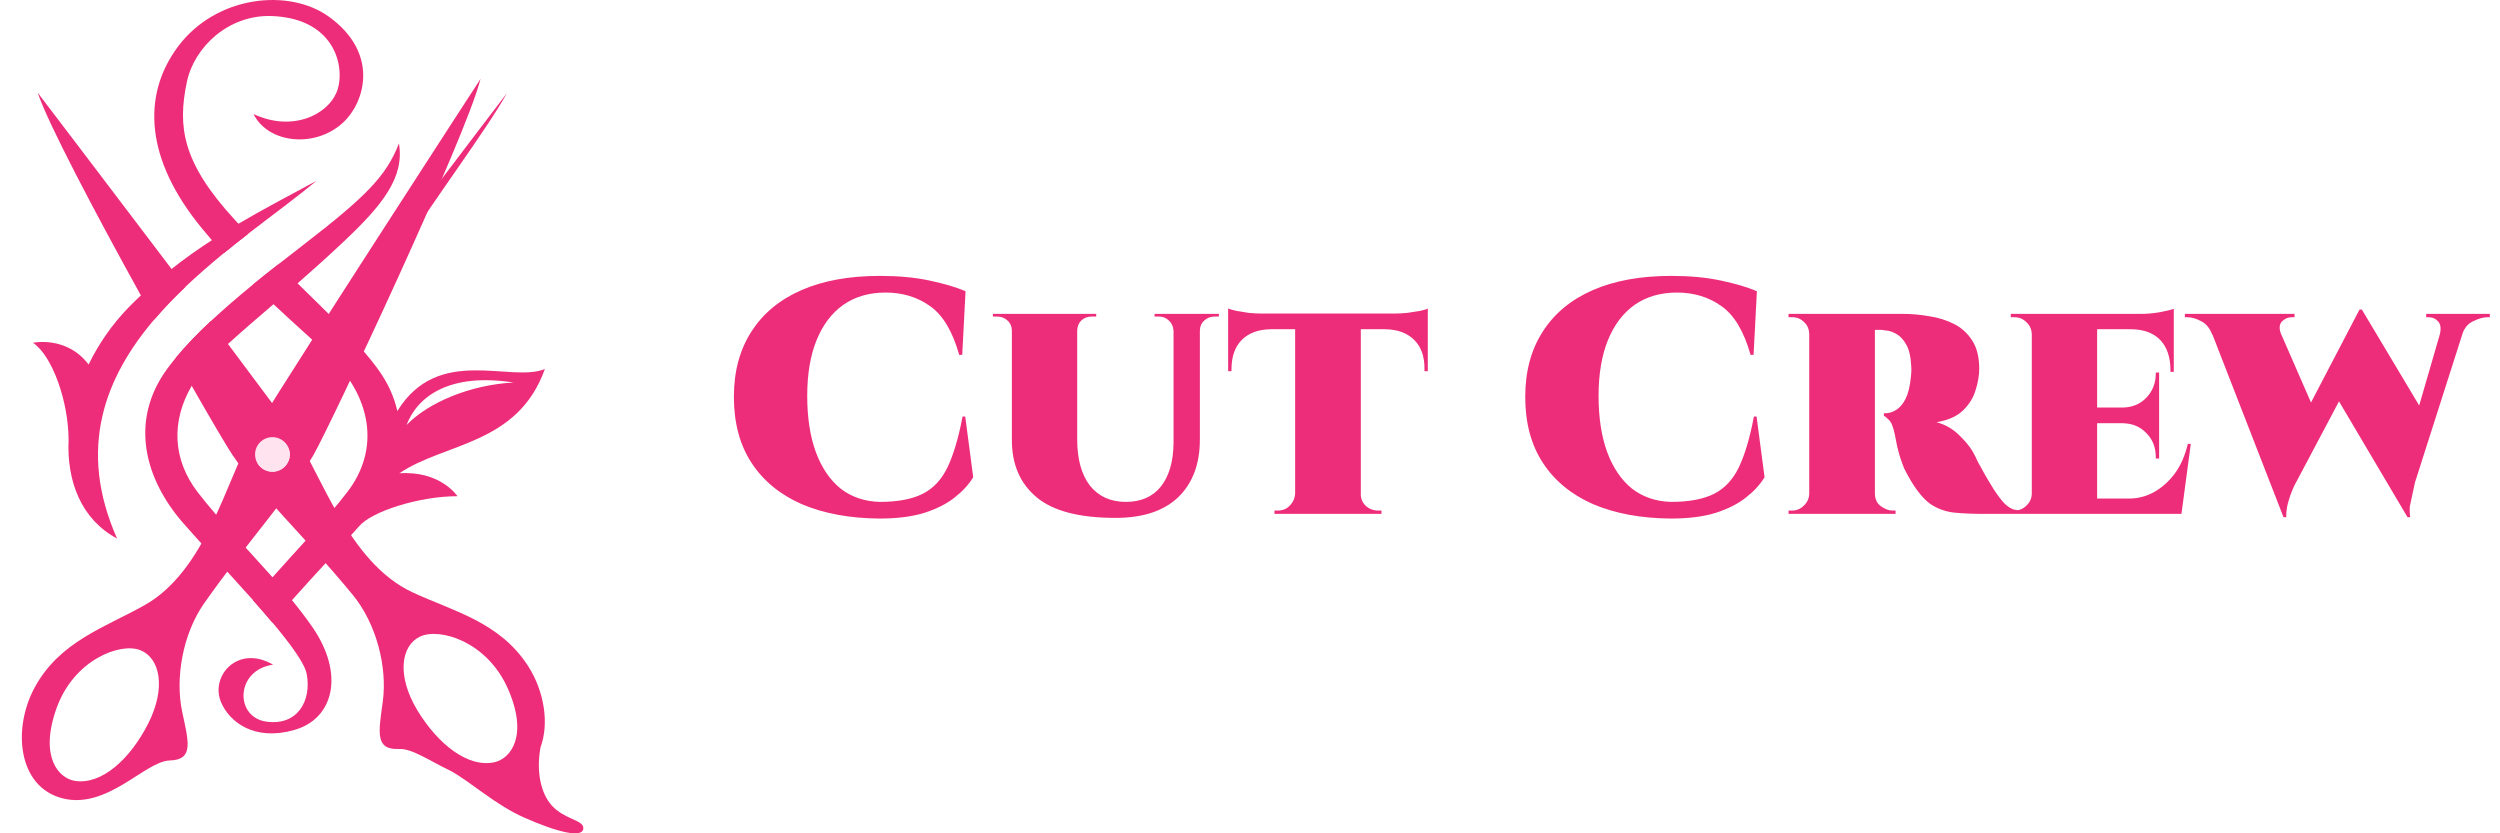 <svg width="180" height="60" viewBox="0 0 180 60" fill="none" xmlns="http://www.w3.org/2000/svg">
<g clip-path="url(#clip0_0_253)">
<path d="M10.676 52.085C9.363 54.678 7.305 56.521 5.399 56.225C4.224 56.04 2.822 54.505 4.066 51.004C5.31 47.503 8.656 46.239 10.101 46.812C11.508 47.368 11.983 49.492 10.676 52.085ZM19.792 34.165C19.106 34.217 18.503 33.706 18.452 33.02C18.4 32.337 18.915 31.738 19.605 31.686C20.295 31.633 20.893 32.145 20.945 32.831C20.996 33.514 20.482 34.113 19.792 34.165ZM34.584 5.702C34.161 6.345 21.534 25.805 18.548 30.685C18.355 31.001 18.203 31.254 18.096 31.443C16.313 34.539 14.829 41.1 10.394 43.581C7.558 45.173 4.299 46.184 2.503 49.486C0.886 52.454 1.273 56.653 4.5 57.48C7.731 58.306 10.451 54.805 12.214 54.755C13.983 54.709 13.574 53.401 13.114 51.233C12.61 48.847 13.137 45.66 14.712 43.417C17.998 38.77 20.924 35.619 22.576 32.75C23.806 30.594 33.523 9.963 34.597 5.687C34.588 5.692 34.589 5.697 34.584 5.702Z" fill="#EE2D7A"/>
<path d="M22.254 33.102L18.633 30.402C21.977 25.761 36.039 7.308 36.505 6.698C33.617 11.917 21.581 26.432 22.254 33.102Z" fill="#EE2D7A"/>
<path d="M11.108 23.011C10.79 22.438 10.467 21.86 10.144 21.273C6.85 15.315 3.441 8.862 2.717 6.68C2.717 6.68 7.593 13.077 12.354 19.368C12.682 19.808 13.014 20.238 13.337 20.672C12.548 21.421 11.8 22.197 11.108 23.011ZM41.999 59.612C42.018 60.407 40.08 59.898 37.755 58.872C35.638 57.938 33.894 56.288 32.418 55.489C30.946 54.791 29.668 53.88 28.727 53.926C26.96 54.009 27.274 52.673 27.564 50.483C27.887 48.06 27.126 44.926 25.382 42.809C21.756 38.422 18.601 35.496 16.741 32.764C16.363 32.2 15.247 30.314 13.803 27.781C13.438 27.143 13.055 26.469 12.654 25.761C13.383 24.878 14.241 23.996 15.178 23.117C15.597 23.681 16.012 24.231 16.414 24.767C18.698 27.805 20.52 30.259 21.106 31.123C23.117 34.077 25.092 40.507 29.7 42.647C32.648 44.016 35.97 44.778 38.014 47.94C39.172 49.734 39.568 52.077 38.909 53.829H38.913C38.595 55.613 38.959 57.13 39.721 57.989C40.639 59.006 41.986 59.025 41.999 59.612ZM20.866 32.718C20.866 32.034 20.308 31.475 19.616 31.475C18.924 31.475 18.365 32.029 18.365 32.718C18.365 33.402 18.924 33.962 19.616 33.962C20.303 33.962 20.866 33.402 20.866 32.718ZM35.624 54.874C36.782 54.601 38.064 52.965 36.56 49.567C35.056 46.17 31.624 45.162 30.226 45.842C28.865 46.502 28.552 48.657 30.051 51.144C31.559 53.63 33.746 55.313 35.624 54.874Z" fill="#EE2D7A"/>
<path d="M39.231 26.57C36.735 27.587 31.559 24.804 28.607 29.598C28.385 28.59 27.942 27.587 27.236 26.612C25.903 24.763 23.726 22.646 21.424 20.399C20.962 19.951 20.496 19.493 20.03 19.035C19.426 19.507 18.817 19.992 18.217 20.482C18.72 20.982 19.209 21.453 19.689 21.901C21.142 23.27 22.466 24.421 23.564 25.465C26.84 28.59 27.356 32.371 25.003 35.431C23.5 37.387 21.479 39.458 19.62 41.566C19.135 42.111 18.665 42.666 18.213 43.216C18.702 43.766 19.181 44.311 19.615 44.834C20.053 44.311 20.529 43.766 21.018 43.216C22.688 41.339 24.547 39.379 25.843 37.904C26.281 37.373 27.361 36.823 28.676 36.416C29.995 36.005 31.545 35.727 32.938 35.727C32.938 35.727 31.716 33.874 28.754 34.077C32.03 31.858 37.28 32.038 39.231 26.57ZM29.271 30.601C30.074 28.498 32.417 26.829 36.98 27.541C33.852 27.703 30.821 28.988 29.271 30.601ZM16.87 15.786C13.106 11.686 12.783 9.102 13.452 5.912C13.968 3.411 16.45 1.022 19.615 1.156C24.302 1.359 24.907 5.094 24.219 6.68C23.541 8.265 21.059 9.522 18.254 8.21C19.297 10.331 22.701 10.701 24.718 8.81C26.314 7.308 27.287 3.809 23.693 1.211C20.815 -0.874 15.574 -0.328 12.824 3.342C10.181 6.883 10.471 11.487 14.513 16.41C14.762 16.71 15.006 17.006 15.255 17.293C15.541 17.621 15.814 17.94 16.095 18.245C16.686 17.764 17.276 17.293 17.862 16.84C17.627 16.595 17.392 16.35 17.165 16.105C17.069 15.998 16.967 15.892 16.87 15.786Z" fill="#EE2D7A"/>
<path d="M13.803 27.781C12.309 30.342 12.433 33.092 14.228 35.431C15.732 37.386 17.752 39.457 19.621 41.565C20.101 42.111 20.571 42.66 21.023 43.211C21.558 43.867 22.061 44.523 22.513 45.18C24.802 48.513 24.059 51.739 21.194 52.557C18.329 53.38 16.53 52.003 15.916 50.56C15.114 48.674 17.125 46.377 19.662 47.856C16.936 48.24 16.89 51.633 19.169 51.956C21.443 52.28 22.449 50.426 22.08 48.513C21.932 47.759 20.936 46.395 19.621 44.828C19.182 44.306 18.707 43.761 18.218 43.211C16.447 41.218 14.458 39.124 13.162 37.631C10.422 34.474 9.314 30.332 11.999 26.611C12.202 26.329 12.424 26.043 12.659 25.761C13.388 24.878 14.246 23.995 15.183 23.117C16.138 22.229 17.171 21.342 18.227 20.477C18.827 19.987 19.436 19.502 20.041 19.03C20.654 18.55 21.254 18.083 21.849 17.625C26.305 14.181 27.809 12.702 28.723 10.326C29.143 12.785 27.514 14.791 24.723 17.417C23.588 18.485 22.486 19.474 21.434 20.394C20.839 20.916 20.257 21.416 19.699 21.896C18.5 22.927 17.392 23.875 16.419 24.762C16.156 24.998 15.912 25.229 15.672 25.46C14.887 26.204 14.265 26.981 13.803 27.781ZM17.171 16.109C16.53 16.488 15.889 16.881 15.257 17.292C14.274 17.93 13.3 18.614 12.35 19.368C11.603 19.955 10.865 20.584 10.145 21.268C9.859 21.536 9.577 21.808 9.296 22.095C8.083 23.334 7.1 24.758 6.38 26.246C4.803 24.157 2.376 24.679 2.376 24.679C3.815 25.664 4.923 28.983 4.936 31.608L4.941 31.604C4.784 34.664 5.864 37.409 8.429 38.773C5.55 32.288 7.561 27.175 11.104 23.006C11.796 22.192 12.544 21.416 13.328 20.671C14.219 19.825 15.155 19.017 16.091 18.244C16.682 17.764 17.273 17.292 17.858 16.839C19.658 15.448 21.388 14.186 22.79 13.017C20.945 14.02 19.049 14.999 17.171 16.109Z" fill="#EE2D7A"/>
<path d="M20.866 32.718C20.866 32.034 20.308 31.475 19.616 31.475C18.924 31.475 18.365 32.029 18.365 32.718C18.365 33.402 18.924 33.962 19.616 33.962C20.303 33.962 20.866 33.402 20.866 32.718Z" fill="#FFE3EE"/>
</g>
<path d="M69.496 29.992L70.072 34.36C69.752 34.888 69.304 35.376 68.728 35.824C68.168 36.272 67.44 36.64 66.544 36.928C65.664 37.2 64.592 37.336 63.328 37.336C61.184 37.32 59.32 36.976 57.736 36.304C56.168 35.616 54.96 34.624 54.112 33.328C53.264 32.032 52.84 30.448 52.84 28.576C52.84 26.752 53.256 25.192 54.088 23.896C54.92 22.584 56.12 21.584 57.688 20.896C59.256 20.208 61.144 19.864 63.352 19.864C64.696 19.864 65.888 19.976 66.928 20.2C67.984 20.424 68.848 20.68 69.52 20.968L69.28 25.552H69.064C68.584 23.856 67.888 22.688 66.976 22.048C66.064 21.392 64.992 21.064 63.76 21.064C62.576 21.064 61.56 21.36 60.712 21.952C59.88 22.544 59.24 23.392 58.792 24.496C58.344 25.6 58.12 26.936 58.12 28.504C58.12 30.072 58.328 31.424 58.744 32.56C59.16 33.68 59.752 34.552 60.52 35.176C61.304 35.784 62.24 36.104 63.328 36.136C64.624 36.136 65.656 35.944 66.424 35.56C67.192 35.176 67.792 34.536 68.224 33.64C68.656 32.728 69.016 31.512 69.304 29.992H69.496ZM77.559 22.6V31.648C77.559 33.056 77.863 34.16 78.471 34.96C79.095 35.744 79.959 36.136 81.063 36.136C82.151 36.136 82.991 35.768 83.583 35.032C84.175 34.28 84.479 33.24 84.495 31.912V22.6H86.391V31.648C86.391 33.408 85.871 34.792 84.831 35.8C83.791 36.792 82.287 37.288 80.319 37.288C77.711 37.288 75.815 36.792 74.631 35.8C73.447 34.808 72.855 33.44 72.855 31.696V22.6H77.559ZM72.903 22.6V23.824H72.855C72.855 23.52 72.751 23.272 72.543 23.08C72.335 22.888 72.087 22.792 71.799 22.792C71.799 22.792 71.743 22.792 71.631 22.792C71.535 22.792 71.487 22.792 71.487 22.792V22.6H72.903ZM78.927 22.6V22.792C78.927 22.792 78.871 22.792 78.759 22.792C78.647 22.792 78.591 22.792 78.591 22.792C78.303 22.792 78.055 22.888 77.847 23.08C77.655 23.272 77.559 23.52 77.559 23.824H77.511V22.6H78.927ZM84.543 22.6V23.824H84.495C84.479 23.52 84.367 23.272 84.159 23.08C83.967 22.888 83.727 22.792 83.439 22.792C83.439 22.792 83.383 22.792 83.271 22.792C83.175 22.792 83.127 22.792 83.127 22.792V22.6H84.543ZM87.759 22.6V22.792C87.759 22.792 87.703 22.792 87.591 22.792C87.495 22.792 87.447 22.792 87.447 22.792C87.159 22.792 86.911 22.888 86.703 23.08C86.495 23.272 86.391 23.52 86.391 23.824H86.343V22.6H87.759ZM97.978 22.672V37H93.25V22.672H97.978ZM102.802 22.576V23.704H88.426V22.576H102.802ZM102.802 23.608V26.728H102.562V26.608C102.578 25.696 102.338 24.992 101.842 24.496C101.346 23.984 100.642 23.72 99.73 23.704V23.608H102.802ZM102.802 22.216V22.816L100.378 22.576C100.666 22.576 100.978 22.56 101.314 22.528C101.666 22.48 101.978 22.432 102.25 22.384C102.538 22.32 102.722 22.264 102.802 22.216ZM93.298 35.512V37H91.762V36.76C91.762 36.76 91.802 36.76 91.882 36.76C91.962 36.76 92.002 36.76 92.002 36.76C92.354 36.76 92.642 36.64 92.866 36.4C93.106 36.16 93.234 35.864 93.25 35.512H93.298ZM97.882 35.512H97.978C97.962 35.864 98.074 36.16 98.314 36.4C98.57 36.64 98.874 36.76 99.226 36.76C99.226 36.76 99.266 36.76 99.346 36.76C99.426 36.76 99.466 36.76 99.466 36.76V37H97.882V35.512ZM91.498 23.608V23.704C90.586 23.72 89.882 23.984 89.386 24.496C88.906 24.992 88.666 25.696 88.666 26.608V26.728H88.426V23.608H91.498ZM88.426 22.216C88.554 22.264 88.754 22.32 89.026 22.384C89.298 22.432 89.594 22.48 89.914 22.528C90.25 22.56 90.562 22.576 90.85 22.576L88.426 22.816V22.216ZM126.473 29.992L127.049 34.36C126.729 34.888 126.281 35.376 125.705 35.824C125.145 36.272 124.417 36.64 123.521 36.928C122.641 37.2 121.569 37.336 120.305 37.336C118.161 37.32 116.297 36.976 114.713 36.304C113.145 35.616 111.937 34.624 111.089 33.328C110.241 32.032 109.817 30.448 109.817 28.576C109.817 26.752 110.233 25.192 111.065 23.896C111.897 22.584 113.097 21.584 114.665 20.896C116.233 20.208 118.121 19.864 120.329 19.864C121.673 19.864 122.865 19.976 123.905 20.2C124.961 20.424 125.825 20.68 126.497 20.968L126.257 25.552H126.041C125.561 23.856 124.865 22.688 123.953 22.048C123.041 21.392 121.969 21.064 120.737 21.064C119.553 21.064 118.537 21.36 117.689 21.952C116.857 22.544 116.217 23.392 115.769 24.496C115.321 25.6 115.097 26.936 115.097 28.504C115.097 30.072 115.305 31.424 115.721 32.56C116.137 33.68 116.729 34.552 117.497 35.176C118.281 35.784 119.217 36.104 120.305 36.136C121.601 36.136 122.633 35.944 123.401 35.56C124.169 35.176 124.769 34.536 125.201 33.64C125.633 32.728 125.993 31.512 126.281 29.992H126.473ZM134.8 22.6H137.032C137.64 22.6 138.264 22.656 138.904 22.768C139.544 22.864 140.136 23.048 140.68 23.32C141.224 23.592 141.664 23.992 142 24.52C142.336 25.032 142.504 25.712 142.504 26.56C142.504 27.04 142.416 27.552 142.24 28.096C142.08 28.64 141.776 29.128 141.328 29.56C140.896 29.976 140.264 30.256 139.432 30.4C140.04 30.56 140.576 30.864 141.04 31.312C141.504 31.76 141.84 32.168 142.048 32.536C142.16 32.728 142.28 32.968 142.408 33.256C142.552 33.528 142.72 33.832 142.912 34.168C143.104 34.504 143.32 34.864 143.56 35.248C143.864 35.712 144.128 36.056 144.352 36.28C144.576 36.488 144.792 36.624 145 36.688C145.208 36.736 145.44 36.76 145.696 36.76V37H142.864C142.016 37 141.28 36.968 140.656 36.904C140.032 36.824 139.472 36.616 138.976 36.28C138.496 35.928 138.024 35.36 137.56 34.576C137.384 34.272 137.232 33.992 137.104 33.736C136.992 33.464 136.896 33.2 136.816 32.944C136.736 32.688 136.664 32.424 136.6 32.152C136.552 31.88 136.496 31.6 136.432 31.312C136.32 30.752 136.176 30.392 136 30.232C135.824 30.056 135.704 29.96 135.64 29.944V29.752C135.656 29.752 135.672 29.752 135.688 29.752C135.704 29.752 135.728 29.752 135.76 29.752C136.016 29.752 136.272 29.672 136.528 29.512C136.784 29.352 137.008 29.088 137.2 28.72C137.392 28.336 137.52 27.808 137.584 27.136C137.584 27.088 137.592 27 137.608 26.872C137.624 26.744 137.624 26.576 137.608 26.368C137.576 25.68 137.456 25.16 137.248 24.808C137.04 24.44 136.8 24.184 136.528 24.04C136.272 23.896 136.04 23.816 135.832 23.8C135.624 23.768 135.504 23.752 135.472 23.752C135.44 23.752 135.4 23.752 135.352 23.752C135.32 23.752 135.192 23.752 134.968 23.752C134.952 23.752 134.928 23.656 134.896 23.464C134.88 23.272 134.856 23.08 134.824 22.888C134.808 22.696 134.8 22.6 134.8 22.6ZM134.992 22.6V37H130.264V22.6H134.992ZM130.336 35.512L130.312 37H128.776V36.76C128.808 36.76 128.84 36.76 128.872 36.76C128.92 36.76 128.976 36.76 129.04 36.76C129.36 36.76 129.64 36.64 129.88 36.4C130.136 36.16 130.264 35.864 130.264 35.512H130.336ZM130.336 24.088H130.264C130.264 23.72 130.144 23.424 129.904 23.2C129.664 22.96 129.384 22.84 129.064 22.84C129 22.84 128.944 22.84 128.896 22.84C128.848 22.84 128.808 22.84 128.776 22.84V22.6H130.312L130.336 24.088ZM134.944 35.512H134.992C134.992 35.928 135.136 36.24 135.424 36.448C135.712 36.656 135.992 36.76 136.264 36.76C136.264 36.76 136.288 36.76 136.336 36.76C136.384 36.76 136.432 36.76 136.48 36.76V37H134.968L134.944 35.512ZM150.993 22.6V37H146.289V22.6H150.993ZM156.057 35.896L157.017 37H150.945V35.896H156.057ZM155.457 29.344V30.472H150.945V29.344H155.457ZM156.513 22.6V23.704H150.945V22.6H156.513ZM157.737 31.96L157.065 37H152.601L153.297 35.896C153.921 35.896 154.513 35.744 155.073 35.44C155.649 35.12 156.153 34.672 156.585 34.096C157.017 33.504 157.329 32.792 157.521 31.96H157.737ZM155.457 30.424V33.016H155.217V32.92C155.217 32.216 154.993 31.64 154.545 31.192C154.113 30.728 153.545 30.488 152.841 30.472V30.424H155.457ZM155.457 26.824V29.392H152.841V29.344C153.545 29.328 154.113 29.088 154.545 28.624C154.993 28.16 155.217 27.576 155.217 26.872V26.824H155.457ZM156.513 23.656V26.776H156.273V26.656C156.273 25.728 156.033 25.008 155.553 24.496C155.073 23.984 154.377 23.72 153.465 23.704V23.656H156.513ZM156.513 22.24V22.816L154.137 22.6C154.569 22.6 155.025 22.56 155.505 22.48C156.001 22.384 156.337 22.304 156.513 22.24ZM146.361 35.512L146.337 37H144.777V36.76C144.777 36.76 144.817 36.76 144.897 36.76C144.977 36.76 145.025 36.76 145.041 36.76C145.377 36.76 145.665 36.64 145.905 36.4C146.161 36.16 146.289 35.864 146.289 35.512H146.361ZM146.361 24.112H146.289C146.289 23.744 146.161 23.44 145.905 23.2C145.665 22.96 145.377 22.84 145.041 22.84C145.025 22.84 144.977 22.84 144.897 22.84C144.817 22.84 144.777 22.84 144.777 22.84V22.6H146.337L146.361 24.112ZM158.774 22.744H163.67L166.478 29.176L164.414 37.24L158.774 22.744ZM170.054 22.288L170.654 24.664L165.182 34.984C165.182 34.984 165.134 35.096 165.038 35.32C164.942 35.528 164.846 35.808 164.75 36.16C164.654 36.496 164.606 36.856 164.606 37.24H164.414L163.646 34.24L169.886 22.288H170.054ZM170.054 22.288L174.83 30.28L173.342 37.24L167.99 28.192L170.054 22.288ZM177.71 22.744L173.798 34.984C173.798 34.984 173.766 35.104 173.702 35.344C173.638 35.568 173.582 35.856 173.534 36.208C173.486 36.56 173.486 36.904 173.534 37.24H173.342L172.43 35.224L176.054 22.744H177.71ZM175.67 24.064C175.766 23.648 175.726 23.344 175.55 23.152C175.374 22.944 175.142 22.84 174.854 22.84H174.686V22.6H179.27V22.84C179.27 22.84 179.238 22.84 179.174 22.84C179.126 22.84 179.102 22.84 179.102 22.84C178.798 22.84 178.454 22.936 178.07 23.128C177.686 23.304 177.422 23.624 177.278 24.088L175.67 24.064ZM164.246 24.088H159.278C159.102 23.624 158.838 23.304 158.486 23.128C158.134 22.936 157.798 22.84 157.478 22.84C157.478 22.84 157.454 22.84 157.406 22.84C157.342 22.84 157.31 22.84 157.31 22.84V22.6H165.206V22.84H164.99C164.734 22.84 164.502 22.944 164.294 23.152C164.102 23.36 164.086 23.672 164.246 24.088Z" fill="#EE2D7A"/>
<defs>
<clipPath id="clip0_0_253">
<rect width="42" height="60" fill="white"/>
</clipPath>
</defs>
</svg>
